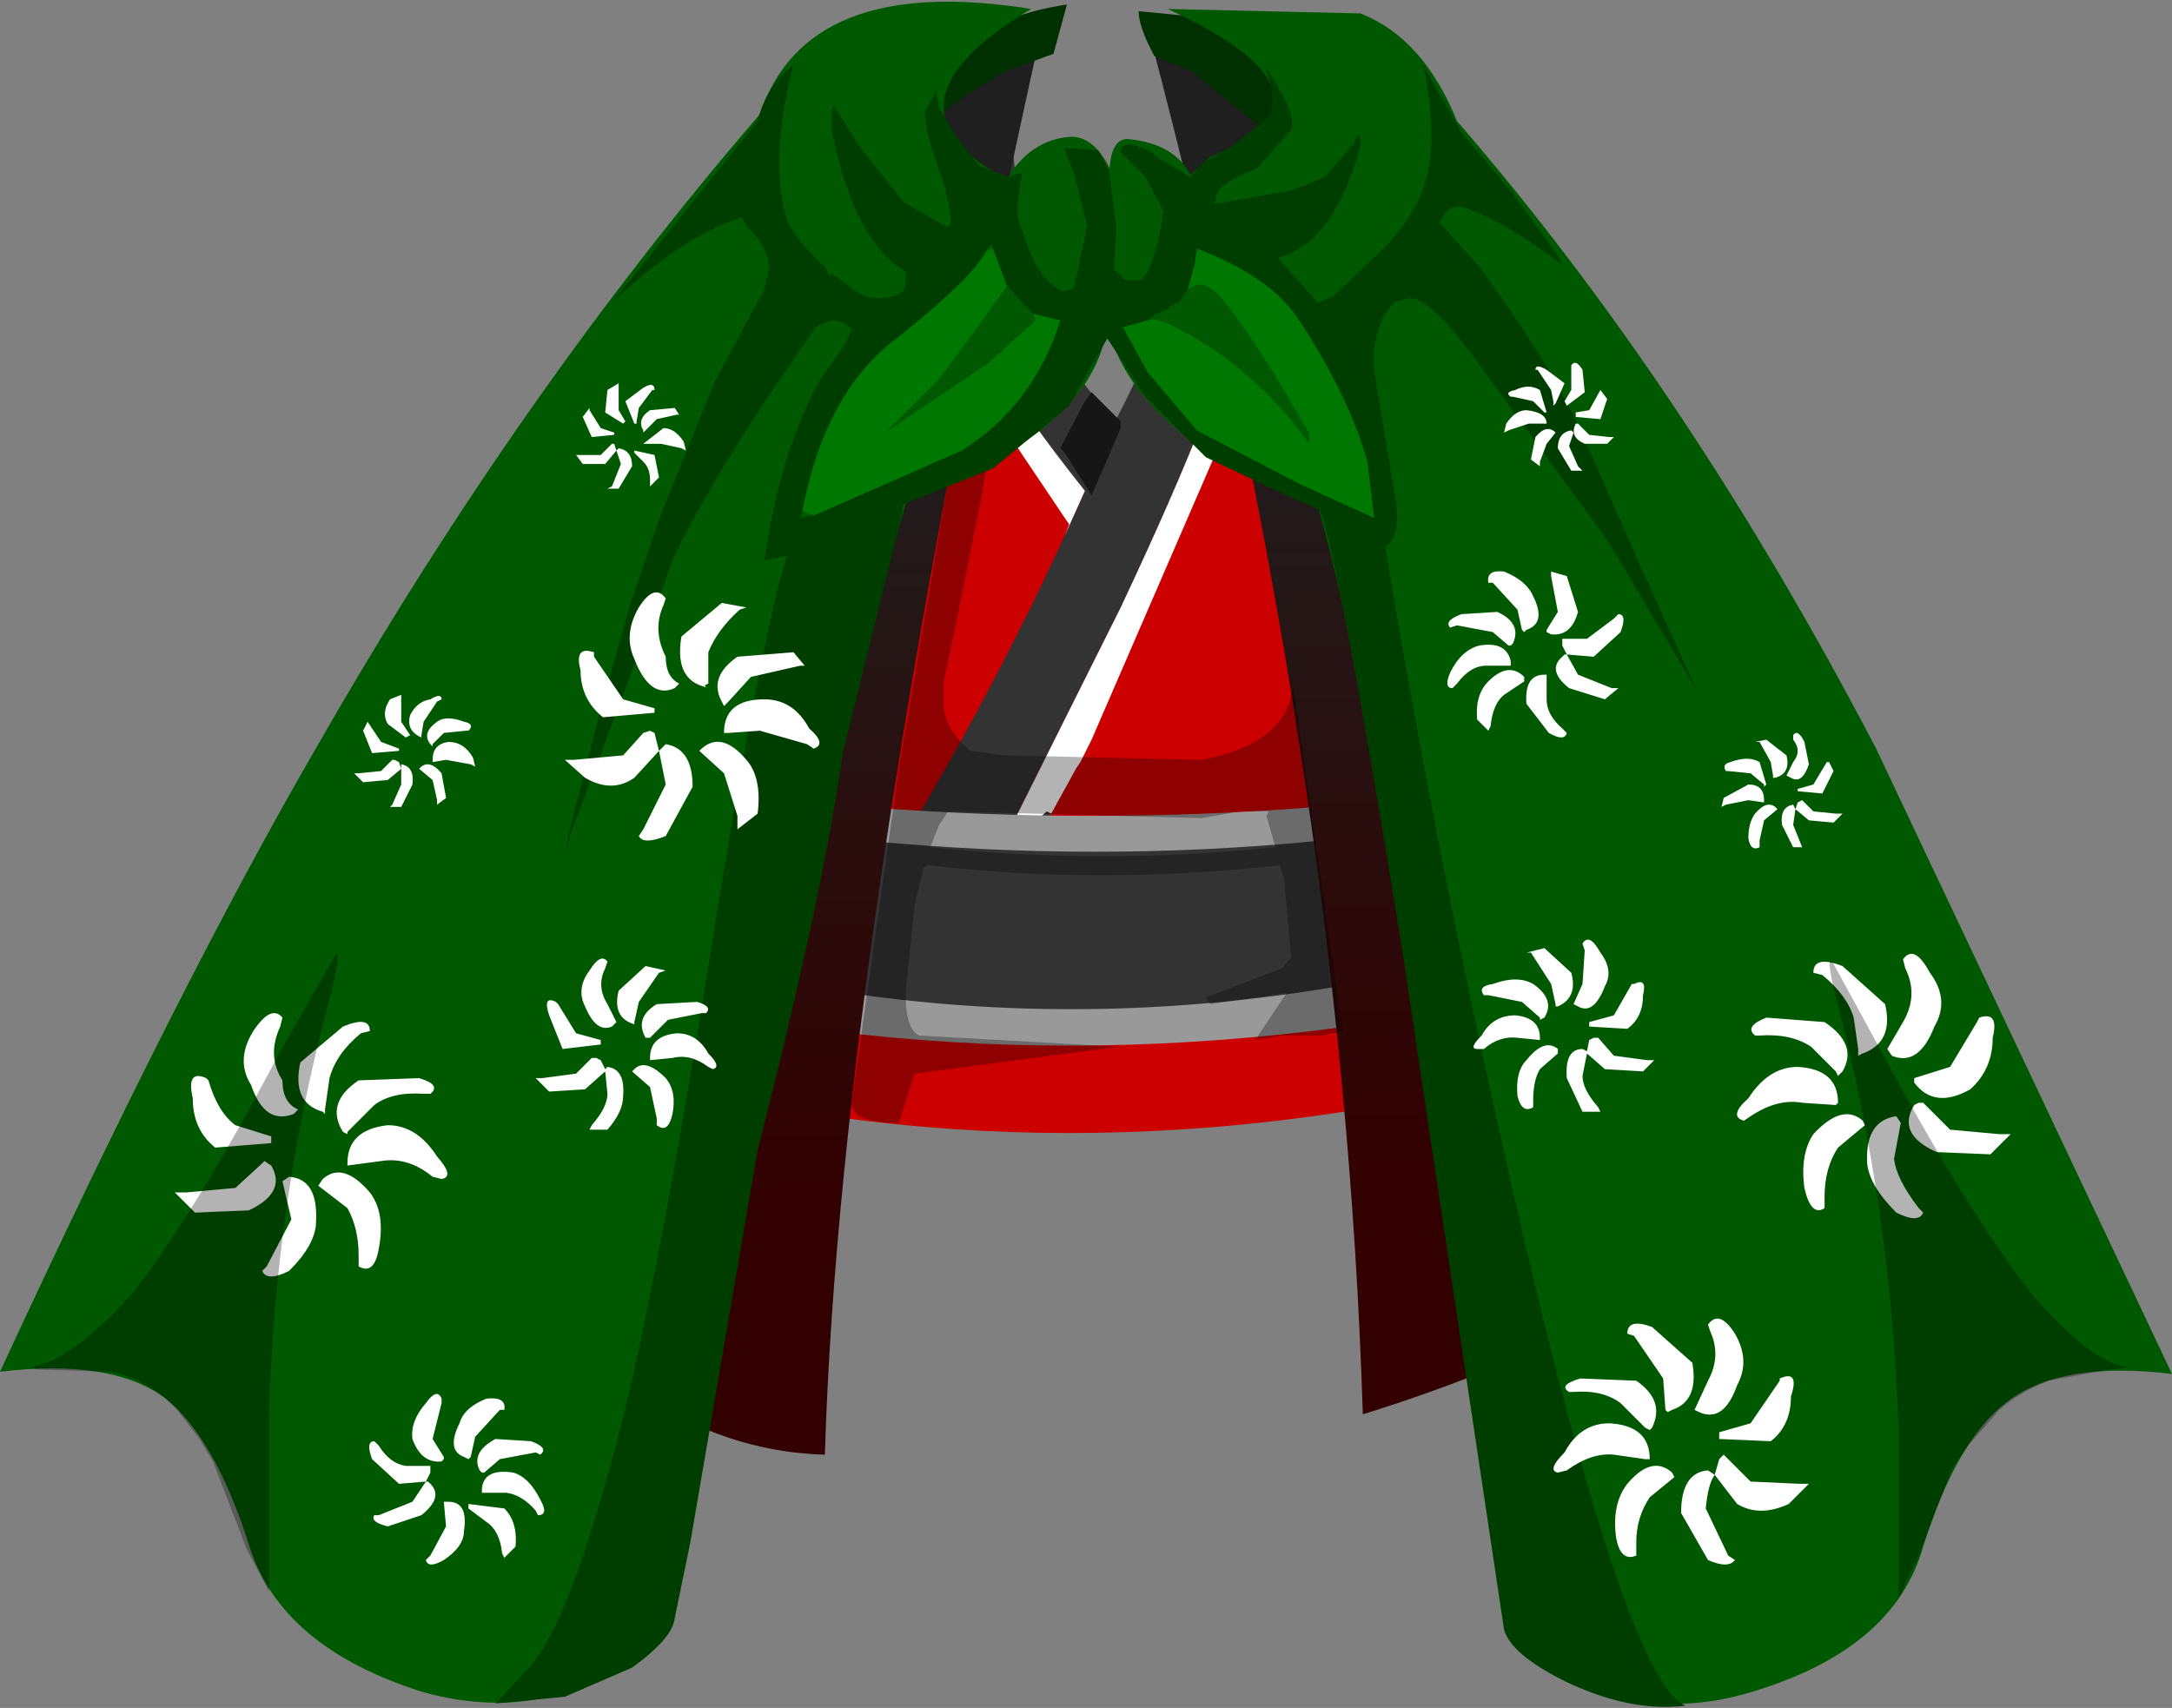 <svg xmlns="http://www.w3.org/2000/svg" xmlns:ffdec="https://www.free-decompiler.com/flash" xmlns:xlink="http://www.w3.org/1999/xlink" ffdec:objectType="frame" width="48.45" height="38.1"><rect width="100%" height="100%" fill="#808080" stroke="none"/><use ffdec:characterId="1" xlink:href="#a" width="48.45" height="38.1"/><defs><linearGradient id="b" x1="-819.2" x2="819.2" gradientTransform="matrix(0 .019 -.007 0 16.95 18.7)" gradientUnits="userSpaceOnUse" spreadMethod="pad"><stop offset=".247" stop-color="#1f1f1f"/><stop offset=".827" stop-color="#300"/></linearGradient><linearGradient id="c" x1="-819.2" x2="819.2" gradientTransform="matrix(0 .019 -.007 0 2.85 19.15)" gradientUnits="userSpaceOnUse" spreadMethod="pad"><stop offset=".247" stop-color="#1f1f1f"/><stop offset=".827" stop-color="#300"/></linearGradient><g id="a" fill-rule="evenodd"><path fill="#c00" d="m27.05 2.35-.15-.95.65.35q5.4 5.2 7 21.8v.3q-10.9 2.85-21 0 3.25-17.6 8.1-22.15.3-.25.75-.35l.3-.05-.2.4q-.15.45-.15.95 1.4 7.05 1.9 7.55.45.5 1.55-2.55l1.2-3.7z"/><path fill="#333" d="M21.15 7.3Q20.6 6 20.2 4.55q-.2-.6.15-1.35.25-.7.85-1.25.35-.35 2.05-.85-.7.5-.7 1.55.25 4.85 2.35 6.7 1.5-2.85 1.65-5.3.1-2.5-.55-2.85.75 0 1.7.55 1.35 1.1 1.55 2.1L27.8 8.4l-.2-.15-.05.1.15-.9-.2-.35q-.1 1.35-2.5 6.45l-2.5 5h.1l.25-.15.1.05.4-.35.1.05-.75 1.15-2.85-.05q2.2-3.6 3.9-7.3l.45-1q-2.75-3.45-2.5-4.4l-.2.35.05.3zm.65 1.35-.5-1 .25.5z"/><path fill="#fff" d="M27.8 8.4v.05l-.2.55-3.25 7.5-.05.1-.05.1-.05.1-.1.2-.1.15-.55 1-.1-.05-.4.35-.1-.05-.25.15h-.1l2.5-5q2.4-5.1 2.5-6.45l.2.35-.15.9.05-.1zm-4.05 3.55.1-.25-2.05-3.05-.25-.5-.25-.5-.15-.35.4-.1-.05-.3.2-.35q-.25.95 2.5 4.4z"/><path fill="#999" d="m34.05 17.45.6 4.35v.25q-11 2.55-21.2 0l1-4.6q10 1.5 19.6 0"/><path fill="#333" d="m34.15 18.05.4 2.7v.15q-10.7 3.2-20.9.05l.25-1.25.4-1.65q10.35 1.9 19.85 0"/><path fill="url(#b)" d="M15.5 6.85q4.35 11.2 7.25 24.25-3.05 1.8-6.9 3-.45-14.5-4.75-30.75 1.25-.05 2.45.95 1.1.95 1.95 2.55" transform="translate(14.55 -2.55)"/><path fill="url(#c)" d="M3.85 35Q.1 34.9-3 31.1-.1 18.05 4.25 6.85 5.1 5.25 6.2 4.3q1.2-1 2.45-.95Q4.2 23.4 3.85 35" transform="translate(14.55 -2.55)"/><path fill-opacity=".298" d="m22.75 4.6.1.95-.95 5.5-.55 2.75-.3 1.4v.5q0 .55.6 1.05l.75.1 4.4.1q1.9-.35 2.05-1.65l1.1 7.7-.45.1h-.9l-.6.1.7-1.05-1.7.25-.1-.15 1.7-.65.2-.25-.15-1.7-.1-.35q-4 .45-7.85 0l-.1.05-.2.85-.2 1.95q0 .8.3.95l4.45.25-4.55.6-.35 1.1q-1.05 0-1.05-.45l1.05-7.45 1.15-6.7 1.3-6.6zm-1.8 13.8-.2.5q3.85.4 7.7 0l-.2-.7.05-.1h-.65l-.85.15-5.65-.15z"/><path fill="#161616" d="m25 9.55-.65 1.5-.6-.95-.1-.1.55-1.05.15-.2.65.65z"/><path fill="#002f00" d="M26.95.4q1.55.65 1.55 1.5 0 1-.3 1l-1.6-1.3-.85-.35q-.35-.65-.35-1zm-5.4.55Q22.45.3 23.8.1l-.3 1.1-1.1.4-.9.55-.65.5-.2-.25-.05-.25q0-.6.95-1.2"/><path fill="#005900" d="M30.35.3q1.4.55 2.15 2.4 5.15 5.95 9.35 14l6.6 13.95q-2.45-.3-3.65.6-1.15.85-1.9 3.25-.65 2.3-3.85 3.25-3 .9-5.45-1.35L32.1 26q-1.65-11.1-2.7-14.7-4.1-1.55-4.7-4.05-.3 2.4-4.45 3.85-1.85 6-5.4 25.25-2.3 2.25-5.4 1.4-3.2-1-3.9-3.3Q4.8 32.1 3.7 31.2q-1.2-.9-3.7-.6 4.05-8.75 7.1-14 4.5-7.85 9.85-14.05Q18-.6 23 .2q-3.6 2.15-.55 3.8.55-.9 1.45-.95.5 0 .85.7.05-.65.4-.65 1.05.1 1.4.8l.45-.4q3.25-1.35-.95-3.3zM20.2 6.9l-.05-.05-.15.25z"/><path fill="#003e00" d="M35.85 12.05 32.9 8q-1-1.35-1.45-1.35l-.35.1-.2.25q-.2.35-.25.85v.4l.45 2.7q.2 1-.2 1.25 1.05 6.3 2.45 12.6 2.8 12.65 4.25 13.25-1.25.15-2.7-.55-1.2-.6-1.35-1.15L31.25 21q-1.4-8.6-1.8-9.6-.35-.2-.55-.25l-2-.95-1.35-1.35-.85-1.3-.85 1.5-1.7 1.4-2 .8-.05.3-1.3 5.25q-.45 3.2-1.9 8.85l-1.5 8.75-.35 1.7q-.05.45-.95 1.1l-1.5.65-1.55.15.75-.8q.8-.85 1.8-4.45 1-3.55 2.35-12.15 1.05-6.45 1.6-8.2l-.5.1q.35-2.45 1.25-4.05l.5-.7.2-.4q-.3-.3-.6-.15l-.2.1-.9 1.3Q15.7 11 15 12.5l-.35 1-1.9 5.05-.15.5.1-.5.65-2.55.7-2.5.7-2.05 1.2-2.95 1.1-2.05.1-.45q0-.5-.5-.95l-.1-.2q-1.3.4-2.9 1.9L16.9 2.7q.2-.8.8-1.25-.55 2.1-.15 3.45.15.4.85 1.05l.1.2.05-.05.35.25q.35.3.65.3.7 0 .65-.4v-.2q-1.15-.65-1.65-3.15 0-.75.1-.45l.55.85.95 1.2.95.55q.25.1-.1-1.1-.45-1.25-.35-1.5L20.9 2v.15l.05.25.35.6.55.7.65.25.3-.1-.1.65v.35l.25.7q.25.7.75.95l.25-.05.3-1.4-.3-1.2-.2-.5V3.3l.75.05.25.5.15 1.2-.05.95.25.25h.35q.3-.25.5-1.5V4.7l-.4-.75L25 3.4v-.05q.05-.25.6 0l.1.05.1.1.75.45.05-.05.2-.25.7-.4.8-.65q.2-.45-.1-1.15.75 1.1.6 1.45l-.75.85-.1.05q-.65.25-.8.5l-.05.25 1.7-.3.75-.3.65-.75q.15-.4.15.05-.6 2.2-1.85 2.5l.9 1 .35-.15 1.1-1.05q.8-.8 1-1.7.2-.95-.1-2.4l.85 1.5 1.1 1.3 1.05 1.45.1.2-.5-.35q-.85-.6-1.5-.85-.5-.25-.7.2l-.05.05.9 1q1.65 2.25 2.3 3.75l1.35 3.05 1.2 2.65zM25.6 7.15l-.55.15.55 1 1.1 1.3 2.3 1.2 1.65.75-.15-1.25q-.4-1.45-1.55-3.2-.65-.95-2.25-1.55l-.05.35-.15.55-.2.3q-.2.05-.25.15-.3.1-.45.25m-3.15-.8-.3-.8-.05-.1-.1.15q-.3.6-2 1.95-1.6 1.2-2.1 3.85l-.05.15.25-.05h.05l3.3-1.45q1.6-1 2.2-2.9l-.6-.15-.2-.2-.05-.05z"/><path fill="#070" d="m26.5 6.45.15-.55.05-.35q1.6.6 2.25 1.55 1.15 1.75 1.55 3.2l.15 1.25L29 10.8l-2.3-1.2-1.1-1.3-.55-1 .55-.15q.25-.15 1.55.7 1.2.85 2.05 2.05v-.25l-.8-1.35-.55-.85-.55-.75q-.35-.4-.6-.35zm-4.35-.9.3.8v.05l-.65.9-.85 1.15-1.2 1.2 2.3-1.55 1.05-.95-.05-.15.6.15q-.6 1.9-2.2 2.9l-3.3 1.45-.25-.1q.5-2.65 2.1-3.85 1.7-1.35 2-1.95z"/><path fill="#fff" d="m8.9 33.1-.6-.55q-.15-.4.05-.4l.1.1q.25.4.6.45h.55v.15l-.1.2zm-.25.95q-.4-.1-.3-.25h.1l.75-.3.3-.45h.05l.05.05q.3.3-.2.7zm1.2-2.85v.1l-.2.8.25.4v.05l-.05.05q-.45.05-.65-.5-.05-.4.3-.8.25-.35.35-.1m.9 2.1v-.1q.05-.45.7-.35.35.1.6.6.2.35-.05.35l-.05-.1q-.3-.35-.65-.4h-.55m-.3.35v-.1l.8.1q.3.3.25.85l-.25.25-.05-.1q-.05-.5-.35-.7zM10 33.5q.45 0 .35.65 0 .35-.45.65-.35.2-.4 0l.1-.1.35-.65-.05-.55zm1.15-.95-.35.3h-.05l-.05-.05q-.2-.4.35-.7l.8.05q.4.15.2.3l-.1-.05zm.1-1.1h-.1l-.55.6-.1.45-.05.05-.1-.05q-.4-.15-.1-.75.1-.35.6-.55.45-.05.4.25M6.3 22.7l-.05.2q-.3.65.05 1.2 0 .5.35.65l-.1.1q-.65.25-.95-.65-.35-.55.05-1.2.4-.6.65-.3m.95 2.15-.05-.05q-.7-.2-.5-1.1l.95-.8q.6-.25.6.1l-.2.05q-.55.45-.7 1l-.1.7zm.4.4q-.4-.65.35-1.15l1.35-.05q.5.15.25.35h-.15q-.7-.05-1.1.25l-.6.6v.05zm2.2 1.05-.2-.05q-.55-.45-1.15-.35l-.75.1v-.05q0-.75.9-.85.65 0 1.1.7.4.45.1.5m-5.2-2.2q.2.7.6 1l.8.25v.15l-1.25.1q-.5-.4-.5-1.1-.15-.65.3-.45zm2.45 2.35.1-.15q.45-.4 1.05.3.35.45.2 1.25-.1.6-.45.4V28q0-.6-.25-1.05zm-1.25-.5.05-.05.15.1q.35.6-.5 1l-1.2.05-.45-.45h.25l1.1-.1zm.45.4.15-.1q.65.05.6 1 0 .5-.6 1.1-.5.25-.6 0l.1-.1.55-1.05zM13.3 23.6l.1.05.1.2.05-.05q.4.05.35.65 0 .35-.35.75h-.4l.05-.1q.35-.4.35-.7l-.05-.5-.45.4-.8.05-.3-.3h.15l.75-.1.35-.35zm-.15-1.95q.25-.4.4-.2l-.05.15q-.2.4.05.8l.2.4-.1.1q-.35.15-.6-.45-.2-.4.1-.8m1.85 3.2q-.1.45-.35.25v-.15l-.15-.7-.4-.35.05-.05q.25-.25.7.2.25.3.15.8m.1-1.8q.45 0 .7.45.3.3.1.35l-.1-.05q-.4-.3-.8-.2l-.5.05v-.05q0-.5.6-.55m.45-.7q.35.1.2.25h-.1l-.75.15-.4.4h-.1q-.25-.45.25-.75zm-.7-.7-.15.05-.45.65-.1.45v.05q-.5-.15-.35-.75l.6-.55zM13.4 23.3l-.85.1-.3-.75q-.15-.45.15-.3l.05.05.4.65.55.15zM8.95 15.5v.6l.2.3-.1.05-.4-.3q-.15-.25.05-.55zm.65.1q.25-.15.25 0l-.1.05-.3.45-.05.3v.05q-.35-.15-.25-.5.15-.3.45-.35m-.7 1.15-.6.05-.2-.5.1-.2.3.45.4.15zm1.05.2-.3.05v-.05q0-.35.35-.4.35 0 .55.35l.05.2-.1-.05zm.5-.65h-.05l-.5.05-.25.25v.05l-.05-.05q-.2-.25.15-.5.2-.15.6 0 .25.05.1.2m-1.5.75q.3.05.25.45l-.25.5H8.7l.05-.05.2-.45v-.45m.4.1.05-.05q.2-.15.45.15l.1.55-.2.15v-.1l-.1-.45zm-.85.05.25-.25h.05l.1.05.05.15-.3.25-.55.05-.2-.2H8zM14.85 13.35l-.05.15q-.25.55.05 1.15 0 .45.3.6l-.1.1q-.55.25-.9-.65-.25-.55.1-1.15.35-.55.6-.2m1.25.1.55.1-.15.05q-.5.45-.7.95v.7q-.15.05 0 .1l-.15-.05q-.6-.2-.45-1.1zm-1.5 2.45-1.15.1q-.5-.4-.5-1.05-.15-.55.3-.4v.1l.65.95.7.2zm1 .85.05-.05q.45-.4 1 .25.35.4.25 1.2l-.45.35v-.3l-.3-.95zm-.75-.15q.6.1.6.95l-.6 1.1q-.5.2-.6 0l.1-.15.5-1-.15-.75zm-.25-.25.1.4-.55.6q-.5.35-1.1 0l-.45-.4h.2l1.1-.1.45-.5.15-.05zm3.45-.1q.4.35.1.45l-.15-.1-1.05-.3-.7.05h-.1q0-.75.9-.75.65 0 1 .65m-1.3-1.15-.5.55-.1.1-.05-.1q-.3-.55.35-1l1.25-.1.25.3h-.1zM14.6 10.15l.1.5-.2.2v-.15q0-.25-.15-.4l-.2-.2v-.05zm.6-.15-.45-.1h-.4l.45-.35q.25 0 .45.3l.05.2zm-.6-1.3h-.05l-.3.4-.05.3v.05h-.05l-.2-.5.4-.3q.25-.15.25.05m.5.55-.45.1-.25.25-.05.05V9.6q-.15-.25.15-.45l.55-.05.1.15zm-1.95-.1.25.4.3.1v.05l-.5.05-.2-.45.15-.2zm.6.9.05-.05q.3.05.3.4l-.3.5h-.25l.1-.05.2-.5zl-.25.3H13l-.15-.2h.55l.25-.25h.05zm.05-1.5v.6l.15.25-.05.05-.4-.25.05-.5zM36.15 14.1l-.6.55-.6-.05.25.45.75.3h.15l-.3.25-.8-.25q-.5-.4-.15-.7l.05-.05h.05l-.1-.2v-.15h.55l.6-.45.1-.1q.2 0 .05.4m-1.2-1.25.25.8q-.15.55-.6.5l-.1-.05v-.05l.25-.4-.15-.8v-.1zm0 3.5q-.05.2-.4 0l-.5-.65q-.05-.65.4-.65h.05v.55q0 .35.35.65zm-1-2.3-.1-.45-.55-.6h-.1q-.05-.3.35-.25.5.2.65.55.3.6-.15.75l-.05.05zm-.3.35-.35-.3-.8-.15-.15.05q-.15-.15.25-.3l.8-.05q.55.25.35.7l-.05.05zm-1.15.85-.1.1q-.2 0-.05-.35.25-.5.65-.6.6-.1.7.35v.1h-.55q-.35 0-.65.4m1.5-.05-.45.3q-.25.2-.3.7l-.05.1-.25-.25q-.05-.55.25-.85.45-.45.8-.1zM40.45 21.7q0-.4.65-.15l.95.85q.2.85-.5 1.1l-.1.05v-.15l-.1-.7q-.15-.5-.7-.95zm2.6 0q.45.6.1 1.2-.35.9-.95.65l-.1-.15.35-.6q.35-.6.05-1.2l-.05-.2q.25-.35.6.3m1.05 1.1.05-.1q.45-.15.3.45 0 .7-.5 1.15-.8.45-1.25-.15v-.1l.8-.25zm-1.3 1.8h.1l.6.6 1.1.1h.25l-.45.45-1.2-.05q-.9-.4-.5-1.05zm-2.6 0q-.55-.1-1.15.3l-.15.1q-.35-.1.1-.5.45-.7 1.1-.7.9.05.9.8l-.05.05zm.75-.7-.55-.55q-.45-.3-1.15-.25h-.1q-.25-.2.25-.4l1.3.1q.75.5.4 1.1l-.1.1zm.65 1.2-.6.5q-.3.45-.3 1.1v.25q-.3.2-.45-.45-.1-.75.2-1.2.65-.7 1.1-.3zm.05.85q-.05-.95.65-1.05l.1.15-.15.8q.05.45.55 1.1l.1.1q-.1.25-.6 0-.6-.6-.65-1.1M36.4 21.95h.05q.3-.15.2.25 0 .5-.35.75l-.85-.05v-.1l.55-.15zm-1.05-.75-.05-.15q.15-.25.4.2.3.4.1.75-.25.65-.6.45l-.1-.05.2-.45zm-1.15.75q.5.35.25.75l-.1.05v-.05l-.4-.35-.75-.15h-.1q-.15-.2.2-.25.55-.2.9 0m-.15-.7.4-.1.6.55q.15.55-.3.75h-.05v-.05l-.1-.45-.45-.7zm.3 1.95-.5-.05q-.4-.05-.75.25h-.15q-.2 0 .1-.3.25-.45.75-.45.55.05.55.5zm.4.3-.4.35q-.15.25-.15.7v.15q-.25.15-.35-.25-.05-.55.2-.8.4-.5.7-.25zm2.15.15-.25.25-.85-.05-.4-.35-.1.5q0 .3.35.7l.05.1h-.4l-.35-.75q-.05-.65.35-.65l.1.05.05-.25.1-.05h.1l.35.4.75.1zM39.35 17.5l-.3-.25-.5-.05h-.05q-.1-.15.1-.2.4-.15.65 0l.15.5-.05.05zm.2-.15v-.05l-.05-.3-.25-.45h-.1l.25-.05.45.35q.1.4-.25.5zm-1.1.45.55-.3q.35 0 .35.35v.05l-.35-.05-.5.1-.1.05zm1.2.25-.3.25-.1.45v.15q-.2.1-.25-.2 0-.35.15-.55.25-.3.45-.15zm.6-1.5.1.5q-.15.45-.4.3l-.1-.05.15-.3q.2-.25 0-.5v-.1q.1-.15.25.15m.5.45h.05l.1.2-.25.5-.55-.05v-.05l.35-.1zm.35 1.15-.2.2-.55-.05-.3-.25-.05.35.2.5h.05H40l-.25-.5q-.05-.4.25-.45l.05.1.05-.15.1-.05.25.25.5.05zM38.1 29.55q.25-.35.6.2.35.6.05 1.15-.3.85-.85.6l-.1-.05.3-.65q.3-.55.05-1.1zm1.6 1.25v-.05q.45-.2.25.4 0 .65-.45 1l-1.15-.05v-.15l.7-.2zm-2.6-.05-.65-.95-.15-.05q0-.35.55-.15l.9.8q.15.85-.45 1.05l-.1.05-.05-.05zm-2.1.3q-.25-.15.25-.3l1.25.05q.65.45.35 1.05l-.05.05-.1-.05-.55-.55q-.4-.3-1.05-.25zm1.7 1.5-.7-.1q-.5-.05-1.05.35l-.2.05q-.25-.05.15-.45.35-.65 1-.65.9.05.9.8zm-.2 1.85v.3q-.35.15-.45-.4-.1-.75.25-1.2.55-.65 1-.25l.05.1-.55.45q-.3.45-.3 1m1.95-1.95.1.1.5.5 1.1.05h.2l-.45.45q-.65.3-1.15 0l-.5-.65q-.15.2-.2.75l.5 1.05.15.1q-.15.2-.6 0l-.6-1.05q0-.9.6-.95l.15.1.1-.35zM35.3 8.25l.05.5-.4.3-.05-.1.15-.25v-.55q.1-.15.25.1m.4.45.15.2-.15.45-.55-.05v-.1l.3-.05zm-.5.75.25.25.45.05h.1l-.15.15h-.5q-.35-.15-.2-.45zm-.1.2-.1.3.2.45.1.1h-.25l-.3-.5q0-.35.3-.4zm-.85-1.4q0-.15.25 0l.4.3-.2.45-.05.05v-.1l-.05-.25-.3-.45zm-.55.6q-.15-.1.1-.15.3-.15.55 0l.15.5h-.05l-.25-.25-.45-.1zm-.15.8.05-.2q.2-.3.45-.3.45.05.45.3h-.4l-.45.15zm1.15 0-.2.25-.15.4v.1l-.2-.15.1-.5q.25-.3.45-.1"/><path fill-opacity=".298" d="m47.05 30.55-1.35.25q-.65.25-1.1.65l-.7.8-.35.5-.75 1.95-.45.95V31.9q-.15-4.9-1.4-9.65-.25-1.05-.05-.75l1.2 2.2q1.95 3.6 3.3 5.25 1.4 1.6 2.2 1.55zm-39.6-9.2q.2-.3-.05.75-1.3 4.75-1.4 9.65v3.75l-.5-.95-.75-1.95-.3-.5-.5-.65q-.65-.7-1.5-.85l-1.6-.05-.2-.05q.9-.1 2.3-1.65 1.35-1.7 3.25-5.3z"/></g></defs></svg>